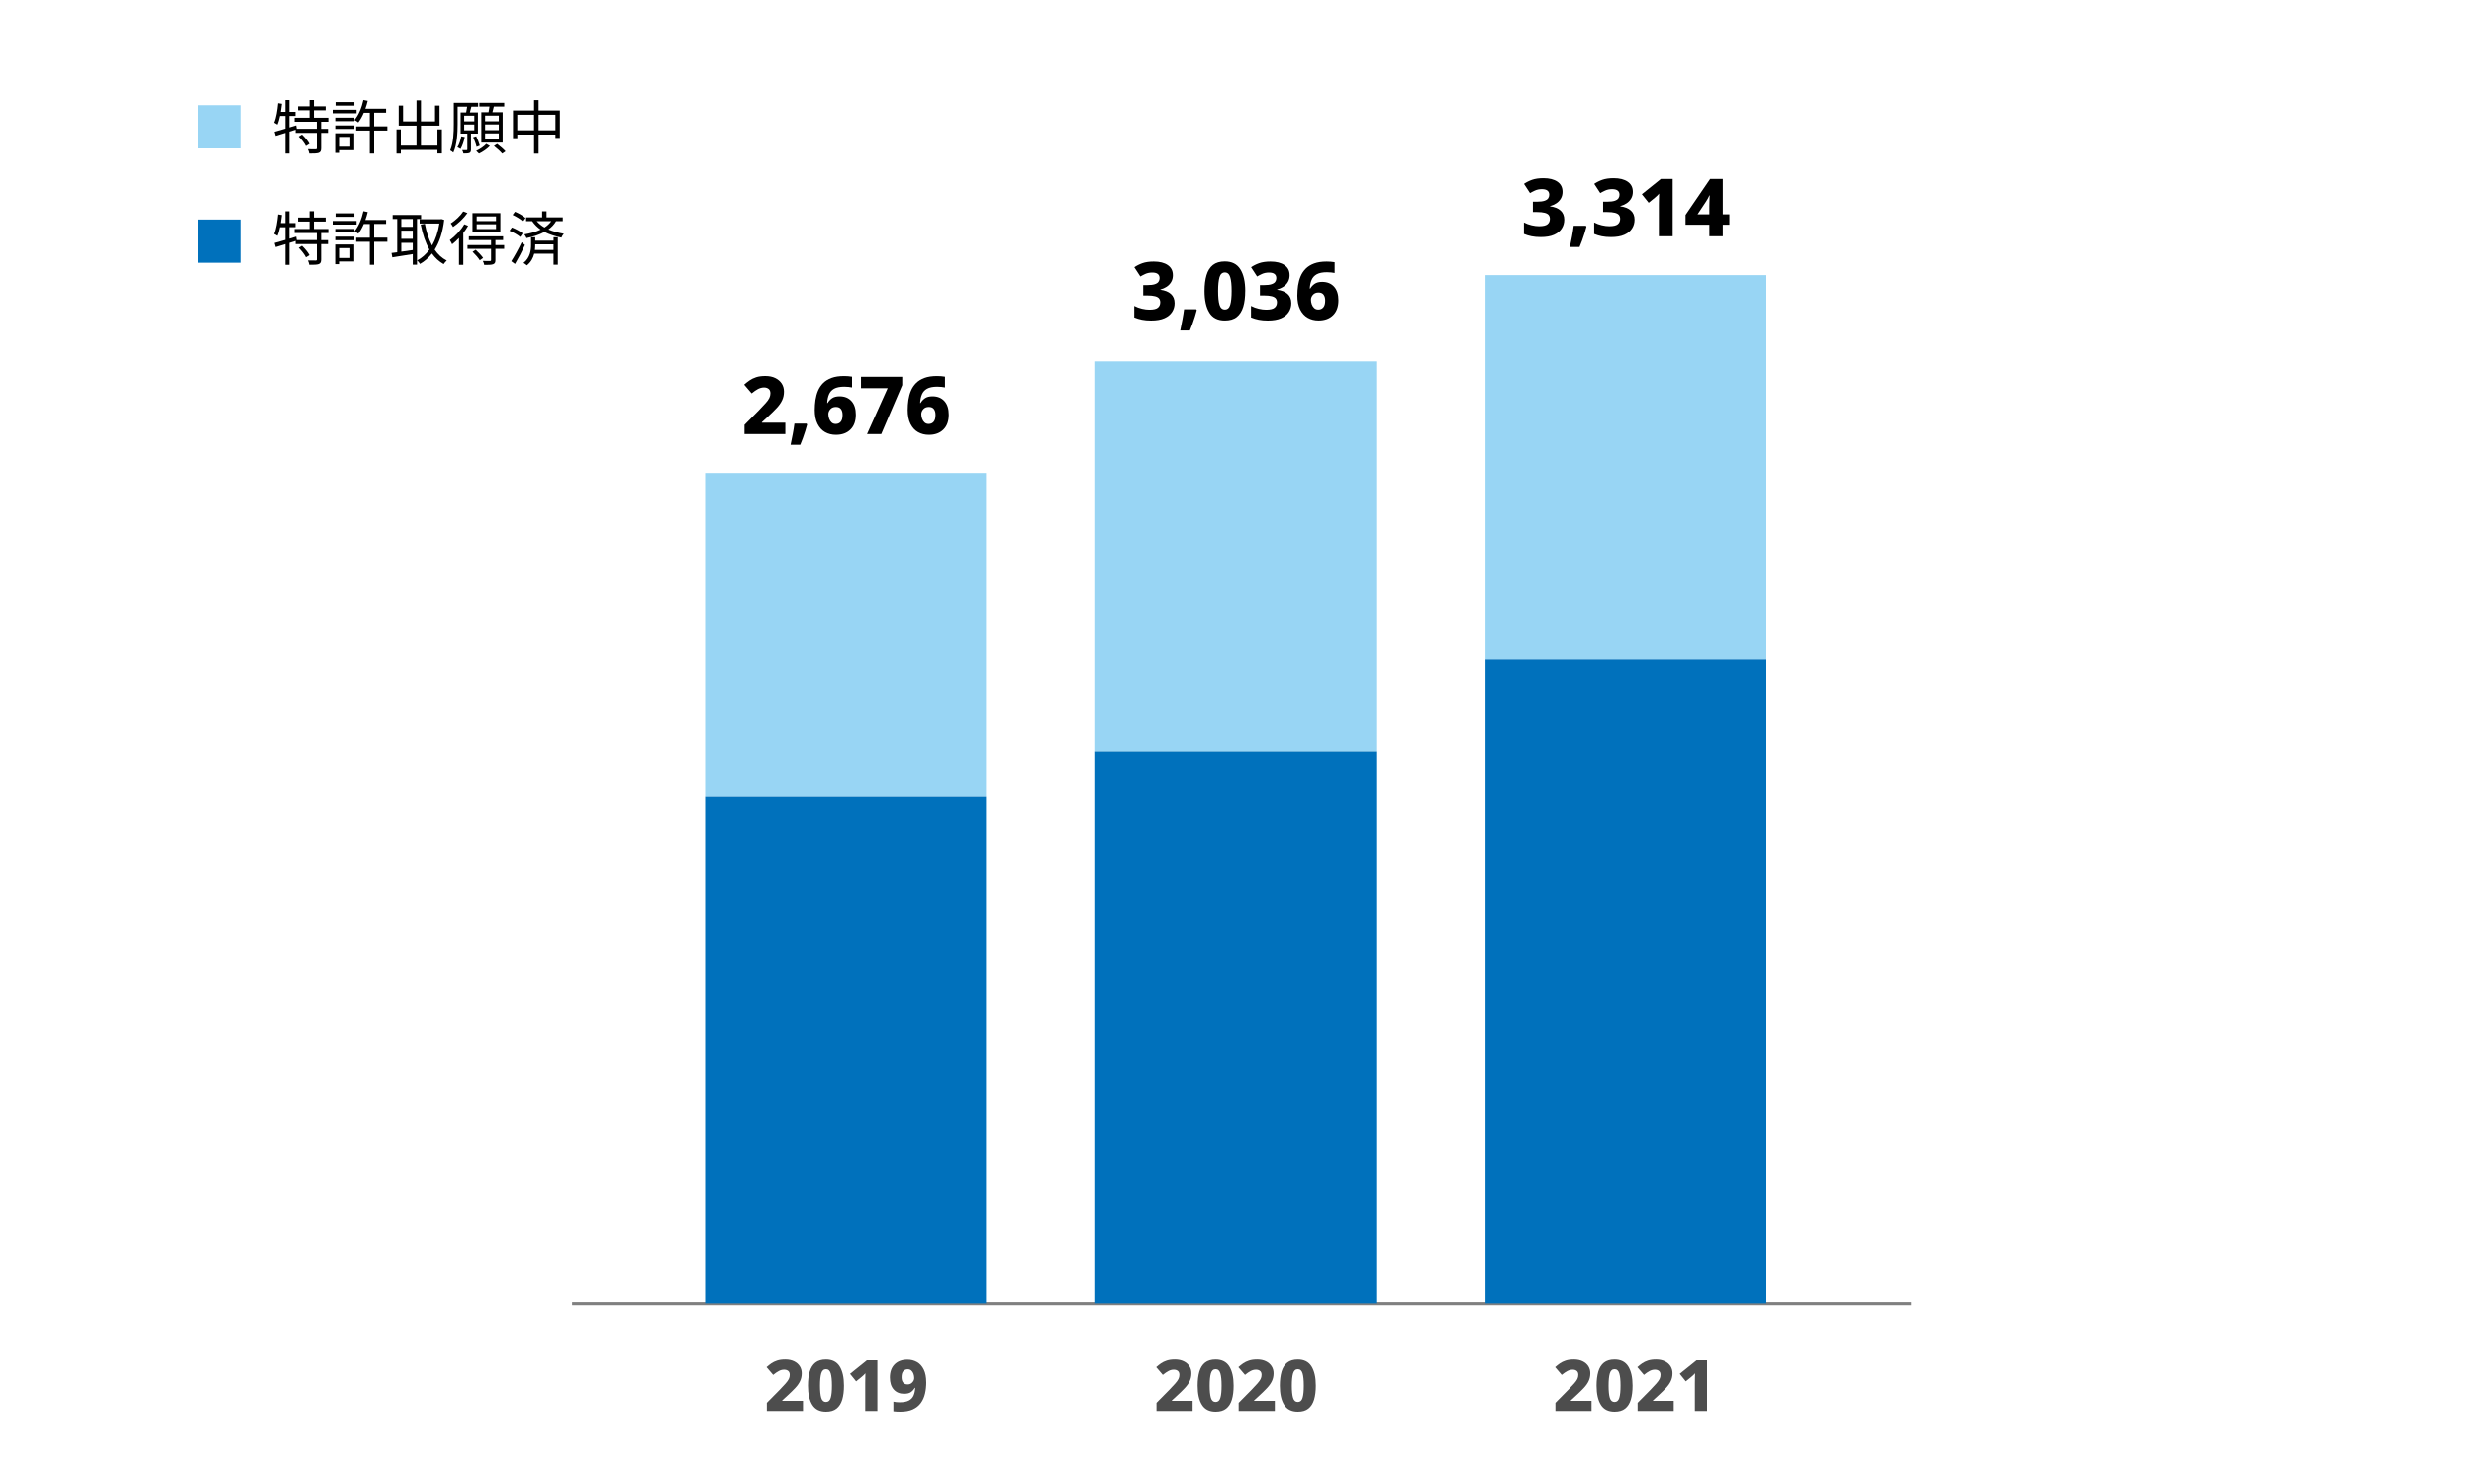 <?xml version="1.0" encoding="UTF-8"?><svg xmlns="http://www.w3.org/2000/svg" viewBox="0 0 800 480"><defs><style>.cls-1{fill:#0071bc;}.cls-2{fill:#98d5f4;}.cls-3{fill:#4d4d4d;}.cls-4{fill:none;stroke:gray;stroke-miterlimit:10;}</style></defs><g id="_021"><line class="cls-4" x1="185" y1="421.65" x2="618" y2="421.65"/><g><g><rect class="cls-2" x="228" y="153.02" width="90.85" height="104.77"/><rect class="cls-2" x="354.17" y="116.9" width="90.85" height="126.14"/><rect class="cls-2" x="480.35" y="89" width="90.85" height="124.23"/></g><g><rect class="cls-1" x="228" y="257.79" width="90.85" height="163.77"/><rect class="cls-1" x="354.17" y="243.04" width="90.85" height="178.52"/><rect class="cls-1" x="480.35" y="213.23" width="90.85" height="208.33"/></g></g></g><g id="Numbers"><g><path class="cls-3" d="M259.64,456.41h-11.68v-2.65l4.07-4.12c.83-.86,1.49-1.56,1.98-2.12,.49-.55,.84-1.04,1.05-1.46s.31-.87,.31-1.35c0-.58-.17-1.01-.52-1.28-.34-.27-.78-.4-1.3-.4-.58,0-1.15,.14-1.71,.44-.56,.29-1.17,.71-1.83,1.26l-2.14-2.51c.48-.43,.98-.83,1.52-1.21,.54-.38,1.17-.68,1.9-.92,.73-.24,1.61-.36,2.63-.36,1.1,0,2.05,.2,2.85,.59,.8,.39,1.41,.92,1.84,1.59,.43,.67,.64,1.43,.64,2.29,0,.92-.18,1.76-.53,2.51-.35,.75-.87,1.49-1.56,2.23-.69,.74-1.53,1.56-2.53,2.48l-1.7,1.56v.14h6.72v3.27Z"/><path class="cls-3" d="M272.91,448.2c0,1.76-.19,3.27-.56,4.53-.38,1.26-.99,2.22-1.84,2.9-.85,.68-1.99,1.01-3.42,1.01-2.02,0-3.5-.74-4.43-2.23s-1.39-3.56-1.39-6.21c0-1.76,.19-3.28,.56-4.54,.38-1.27,.99-2.24,1.84-2.91,.85-.67,1.99-1.01,3.42-1.01,2.01,0,3.48,.74,4.42,2.23,.93,1.49,1.4,3.57,1.4,6.23Zm-7.75,0c0,1.76,.13,3.09,.4,3.97,.27,.88,.78,1.32,1.53,1.32s1.26-.44,1.53-1.32c.27-.88,.4-2.21,.4-3.97s-.13-3.07-.4-3.97c-.27-.9-.78-1.35-1.53-1.35s-1.26,.45-1.53,1.35-.4,2.22-.4,3.97Z"/><path class="cls-3" d="M283.74,456.41h-3.96v-8.85c0-.2,0-.5,.01-.9,0-.4,.01-.82,.02-1.26,0-.45,.02-.84,.03-1.2-.12,.15-.29,.33-.51,.54-.21,.21-.41,.39-.6,.54l-1.89,1.54-1.96-2.44,5.45-4.39h3.38v16.42Z"/><path class="cls-3" d="M299.52,447.09c0,1.3-.13,2.53-.4,3.69-.27,1.16-.72,2.17-1.36,3.05-.64,.87-1.5,1.56-2.58,2.06-1.08,.5-2.43,.75-4.06,.75-.32,0-.7-.01-1.14-.03-.44-.02-.8-.06-1.09-.1v-3.13c.63,.14,1.3,.21,2.02,.21,1.3,0,2.31-.2,3.02-.59,.71-.39,1.22-.94,1.51-1.64s.46-1.52,.51-2.44h-.14c-.31,.54-.71,.99-1.22,1.36-.51,.37-1.26,.55-2.25,.55-1.4,0-2.51-.46-3.34-1.38-.83-.92-1.24-2.22-1.24-3.91,0-1.79,.51-3.2,1.52-4.22,1.01-1.02,2.4-1.53,4.16-1.53,1.13,0,2.16,.26,3.08,.78s1.65,1.32,2.18,2.4c.54,1.08,.81,2.46,.81,4.13Zm-5.98-4.19c-.6,0-1.08,.21-1.45,.62-.37,.41-.55,1.07-.55,1.96,0,.72,.16,1.29,.48,1.7s.81,.62,1.47,.62,1.14-.22,1.54-.65c.4-.44,.6-.9,.6-1.39,0-.46-.08-.91-.23-1.35-.15-.44-.38-.8-.69-1.08s-.7-.43-1.17-.43Z"/></g><g><path class="cls-3" d="M385.64,456.41h-11.68v-2.65l4.07-4.12c.83-.86,1.49-1.56,1.98-2.12,.49-.55,.84-1.04,1.05-1.46s.31-.87,.31-1.35c0-.58-.17-1.01-.52-1.28-.34-.27-.78-.4-1.3-.4-.58,0-1.15,.14-1.71,.44-.56,.29-1.17,.71-1.83,1.26l-2.14-2.51c.48-.43,.98-.83,1.52-1.21,.54-.38,1.17-.68,1.9-.92,.73-.24,1.61-.36,2.63-.36,1.1,0,2.05,.2,2.85,.59,.8,.39,1.41,.92,1.84,1.59,.43,.67,.64,1.43,.64,2.29,0,.92-.18,1.76-.53,2.51-.35,.75-.87,1.49-1.56,2.23-.69,.74-1.53,1.56-2.53,2.48l-1.7,1.56v.14h6.72v3.27Z"/><path class="cls-3" d="M398.91,448.2c0,1.76-.19,3.27-.56,4.53-.38,1.26-.99,2.22-1.84,2.9-.85,.68-1.99,1.01-3.42,1.01-2.02,0-3.5-.74-4.43-2.23s-1.39-3.56-1.39-6.21c0-1.76,.19-3.28,.56-4.54,.38-1.27,.99-2.24,1.84-2.91,.85-.67,1.99-1.01,3.42-1.01,2.01,0,3.48,.74,4.42,2.23,.93,1.49,1.4,3.57,1.4,6.23Zm-7.75,0c0,1.76,.13,3.09,.4,3.97,.27,.88,.78,1.32,1.53,1.32s1.26-.44,1.53-1.32c.27-.88,.4-2.21,.4-3.97s-.13-3.07-.4-3.97c-.27-.9-.78-1.35-1.53-1.35s-1.26,.45-1.53,1.35-.4,2.22-.4,3.97Z"/><path class="cls-3" d="M412.22,456.41h-11.68v-2.65l4.07-4.12c.83-.86,1.49-1.56,1.98-2.12,.49-.55,.84-1.04,1.05-1.46s.31-.87,.31-1.35c0-.58-.17-1.01-.52-1.28-.34-.27-.78-.4-1.3-.4-.58,0-1.15,.14-1.71,.44-.56,.29-1.17,.71-1.83,1.26l-2.14-2.51c.48-.43,.98-.83,1.52-1.21,.54-.38,1.17-.68,1.9-.92,.73-.24,1.61-.36,2.63-.36,1.1,0,2.05,.2,2.85,.59,.8,.39,1.41,.92,1.84,1.59,.43,.67,.64,1.43,.64,2.29,0,.92-.18,1.76-.53,2.51-.35,.75-.87,1.49-1.56,2.23-.69,.74-1.53,1.56-2.53,2.48l-1.7,1.56v.14h6.72v3.27Z"/><path class="cls-3" d="M425.49,448.2c0,1.76-.19,3.27-.56,4.53-.38,1.26-.99,2.22-1.84,2.9-.85,.68-1.99,1.01-3.42,1.01-2.02,0-3.5-.74-4.43-2.23s-1.39-3.56-1.39-6.21c0-1.76,.19-3.28,.56-4.54,.38-1.27,.99-2.24,1.84-2.91,.85-.67,1.99-1.01,3.42-1.01,2.01,0,3.48,.74,4.42,2.23,.93,1.49,1.4,3.57,1.4,6.23Zm-7.75,0c0,1.76,.13,3.09,.4,3.97,.27,.88,.78,1.32,1.53,1.32s1.26-.44,1.53-1.32c.27-.88,.4-2.21,.4-3.97s-.13-3.07-.4-3.97c-.27-.9-.78-1.35-1.53-1.35s-1.26,.45-1.53,1.35-.4,2.22-.4,3.97Z"/></g><g><path class="cls-3" d="M514.64,456.41h-11.68v-2.65l4.07-4.12c.83-.86,1.49-1.56,1.98-2.12,.49-.55,.84-1.04,1.05-1.46s.31-.87,.31-1.35c0-.58-.17-1.01-.52-1.28-.34-.27-.78-.4-1.3-.4-.58,0-1.15,.14-1.71,.44-.56,.29-1.17,.71-1.83,1.26l-2.14-2.51c.48-.43,.98-.83,1.52-1.21,.54-.38,1.17-.68,1.9-.92,.73-.24,1.61-.36,2.63-.36,1.1,0,2.05,.2,2.85,.59,.8,.39,1.41,.92,1.84,1.59,.43,.67,.64,1.43,.64,2.29,0,.92-.18,1.76-.53,2.51-.35,.75-.87,1.49-1.56,2.23-.69,.74-1.53,1.56-2.53,2.48l-1.7,1.56v.14h6.72v3.27Z"/><path class="cls-3" d="M527.91,448.2c0,1.76-.19,3.27-.56,4.53-.38,1.26-.99,2.22-1.84,2.9-.85,.68-1.99,1.01-3.42,1.01-2.02,0-3.5-.74-4.43-2.23s-1.39-3.56-1.39-6.21c0-1.76,.19-3.28,.56-4.54,.38-1.27,.99-2.24,1.84-2.91,.85-.67,1.99-1.01,3.42-1.01,2.01,0,3.48,.74,4.42,2.23,.93,1.49,1.4,3.57,1.4,6.23Zm-7.75,0c0,1.76,.13,3.09,.4,3.97,.27,.88,.78,1.32,1.53,1.32s1.26-.44,1.53-1.32c.27-.88,.4-2.21,.4-3.97s-.13-3.07-.4-3.97c-.27-.9-.78-1.35-1.53-1.35s-1.26,.45-1.53,1.35-.4,2.22-.4,3.97Z"/><path class="cls-3" d="M541.22,456.41h-11.68v-2.65l4.07-4.12c.83-.86,1.49-1.56,1.98-2.12,.49-.55,.84-1.04,1.05-1.46s.31-.87,.31-1.35c0-.58-.17-1.01-.52-1.28-.34-.27-.78-.4-1.3-.4-.58,0-1.15,.14-1.71,.44-.56,.29-1.17,.71-1.83,1.26l-2.14-2.51c.48-.43,.98-.83,1.52-1.21,.54-.38,1.17-.68,1.9-.92,.73-.24,1.61-.36,2.63-.36,1.1,0,2.05,.2,2.85,.59,.8,.39,1.41,.92,1.84,1.59,.43,.67,.64,1.43,.64,2.29,0,.92-.18,1.76-.53,2.51-.35,.75-.87,1.49-1.56,2.23-.69,.74-1.53,1.56-2.53,2.48l-1.7,1.56v.14h6.72v3.27Z"/><path class="cls-3" d="M552.03,456.41h-3.96v-8.85c0-.2,0-.5,.01-.9,0-.4,.01-.82,.02-1.26,0-.45,.02-.84,.03-1.2-.12,.15-.29,.33-.51,.54-.21,.21-.41,.39-.6,.54l-1.89,1.54-1.96-2.44,5.45-4.39h3.38v16.42Z"/></g><g><path d="M379.27,88.95c0,.87-.18,1.61-.55,2.24-.36,.62-.85,1.14-1.47,1.55s-1.3,.71-2.04,.9v.08c1.47,.19,2.61,.65,3.41,1.37,.8,.72,1.2,1.71,1.2,2.98,0,1.04-.27,1.99-.81,2.83-.54,.85-1.36,1.53-2.48,2.03s-2.56,.75-4.33,.75c-1.11,0-2.09-.09-2.95-.26s-1.69-.42-2.48-.75v-3.72c.8,.42,1.63,.72,2.5,.92,.87,.2,1.66,.3,2.39,.3,1.32,0,2.23-.21,2.74-.64,.51-.42,.77-1.01,.77-1.75,0-.47-.12-.87-.36-1.2-.24-.33-.67-.58-1.29-.75s-1.48-.26-2.59-.26h-1.27v-3.35h1.3c1.06,0,1.87-.1,2.44-.29,.57-.19,.97-.45,1.21-.79,.23-.34,.35-.72,.35-1.16,0-1.21-.8-1.82-2.39-1.82-.85,0-1.61,.16-2.28,.47s-1.18,.58-1.55,.81l-1.95-2.99c.75-.52,1.61-.96,2.6-1.31,.99-.35,2.22-.53,3.69-.53,1.91,0,3.42,.38,4.52,1.14,1.11,.76,1.66,1.84,1.66,3.22Z"/><path d="M386.81,100.03l.18,.29c-.16,.62-.36,1.33-.6,2.11-.24,.78-.51,1.56-.79,2.34-.29,.78-.57,1.49-.84,2.13h-3.12c.24-1.11,.48-2.29,.71-3.54,.23-1.25,.41-2.36,.53-3.33h3.93Z"/><path d="M402.65,94.13c0,1.99-.21,3.7-.64,5.12s-1.12,2.51-2.08,3.28-2.25,1.14-3.86,1.14c-2.29,0-3.96-.84-5-2.52-1.05-1.68-1.57-4.02-1.57-7.02,0-1.99,.21-3.71,.64-5.13,.42-1.43,1.12-2.53,2.08-3.29,.96-.76,2.25-1.14,3.86-1.14,2.27,0,3.93,.84,4.99,2.52,1.06,1.68,1.59,4.03,1.59,7.05Zm-8.76,0c0,1.99,.15,3.49,.46,4.49,.3,1,.88,1.5,1.73,1.5s1.43-.5,1.73-1.5c.3-1,.46-2.49,.46-4.49s-.15-3.47-.46-4.48c-.3-1.01-.88-1.52-1.73-1.52s-1.43,.51-1.73,1.52c-.3,1.01-.46,2.51-.46,4.48Z"/><path d="M417.02,88.95c0,.87-.18,1.61-.55,2.24-.36,.62-.85,1.14-1.47,1.55s-1.3,.71-2.04,.9v.08c1.47,.19,2.61,.65,3.41,1.37,.8,.72,1.2,1.71,1.2,2.98,0,1.04-.27,1.99-.81,2.83-.54,.85-1.36,1.53-2.48,2.03s-2.56,.75-4.33,.75c-1.11,0-2.09-.09-2.95-.26s-1.69-.42-2.48-.75v-3.72c.8,.42,1.63,.72,2.5,.92,.87,.2,1.66,.3,2.39,.3,1.32,0,2.23-.21,2.74-.64,.51-.42,.77-1.01,.77-1.75,0-.47-.12-.87-.36-1.2-.24-.33-.67-.58-1.29-.75s-1.48-.26-2.59-.26h-1.27v-3.35h1.3c1.06,0,1.87-.1,2.44-.29,.57-.19,.97-.45,1.21-.79,.23-.34,.35-.72,.35-1.16,0-1.21-.8-1.82-2.39-1.82-.85,0-1.61,.16-2.28,.47s-1.18,.58-1.55,.81l-1.95-2.99c.75-.52,1.61-.96,2.6-1.31,.99-.35,2.22-.53,3.69-.53,1.91,0,3.42,.38,4.52,1.14,1.11,.76,1.66,1.84,1.66,3.22Z"/><path d="M419.52,95.53c0-1.06,.08-2.12,.23-3.17,.16-1.06,.43-2.05,.82-2.98,.39-.93,.94-1.75,1.65-2.47,.71-.72,1.62-1.28,2.73-1.69,1.11-.41,2.46-.61,4.06-.61,.36,0,.8,.02,1.31,.05,.51,.04,.93,.09,1.26,.16v3.48c-.35-.07-.72-.12-1.13-.17s-.86-.07-1.37-.07c-1.4,0-2.5,.22-3.28,.65-.78,.43-1.34,1.05-1.68,1.85-.34,.8-.53,1.73-.58,2.78h.16c.35-.61,.82-1.12,1.43-1.54,.61-.42,1.41-.62,2.42-.62,1.63,0,2.91,.52,3.85,1.56s1.4,2.5,1.4,4.39c0,2.06-.58,3.67-1.73,4.81s-2.72,1.72-4.69,1.72c-1.3,0-2.47-.29-3.5-.87-1.03-.58-1.85-1.47-2.46-2.68-.61-1.2-.91-2.73-.91-4.59Zm6.79,4.6c.66,0,1.19-.23,1.6-.7,.41-.47,.61-1.21,.61-2.21,0-.8-.17-1.43-.52-1.9s-.89-.7-1.64-.7-1.36,.24-1.79,.73c-.43,.48-.65,1.01-.65,1.59,0,.5,.09,1,.26,1.49,.17,.49,.44,.9,.79,1.22,.35,.32,.8,.48,1.34,.48Z"/></g><g><path d="M505.27,61.95c0,.87-.18,1.61-.55,2.24-.36,.62-.85,1.14-1.47,1.55s-1.3,.71-2.04,.9v.08c1.47,.19,2.61,.65,3.41,1.37,.8,.72,1.2,1.71,1.2,2.98,0,1.04-.27,1.99-.81,2.83-.54,.85-1.36,1.53-2.48,2.03s-2.56,.75-4.33,.75c-1.11,0-2.09-.09-2.95-.26s-1.69-.42-2.48-.75v-3.72c.8,.42,1.63,.72,2.5,.92,.87,.2,1.66,.3,2.39,.3,1.32,0,2.23-.21,2.74-.64,.51-.42,.77-1.01,.77-1.75,0-.47-.12-.87-.36-1.2-.24-.33-.67-.58-1.29-.75s-1.48-.26-2.59-.26h-1.27v-3.35h1.3c1.06,0,1.87-.1,2.44-.29,.57-.19,.97-.45,1.21-.79,.23-.34,.35-.72,.35-1.16,0-1.21-.8-1.82-2.39-1.82-.85,0-1.61,.16-2.28,.47s-1.18,.58-1.55,.81l-1.95-2.99c.75-.52,1.61-.96,2.6-1.31,.99-.35,2.22-.53,3.69-.53,1.91,0,3.42,.38,4.52,1.14,1.11,.76,1.66,1.84,1.66,3.22Z"/><path d="M512.81,73.03l.18,.29c-.16,.62-.36,1.33-.6,2.11-.24,.78-.51,1.56-.79,2.34-.29,.78-.57,1.49-.84,2.13h-3.12c.24-1.11,.48-2.29,.71-3.54,.23-1.25,.41-2.36,.53-3.33h3.93Z"/><path d="M528,61.95c0,.87-.18,1.61-.55,2.24-.36,.62-.85,1.14-1.47,1.55s-1.3,.71-2.04,.9v.08c1.47,.19,2.61,.65,3.41,1.37,.8,.72,1.2,1.71,1.2,2.98,0,1.04-.27,1.99-.81,2.83-.54,.85-1.36,1.53-2.48,2.03s-2.56,.75-4.33,.75c-1.11,0-2.09-.09-2.95-.26s-1.69-.42-2.48-.75v-3.72c.8,.42,1.63,.72,2.5,.92,.87,.2,1.66,.3,2.39,.3,1.32,0,2.23-.21,2.74-.64,.51-.42,.77-1.01,.77-1.75,0-.47-.12-.87-.36-1.2-.24-.33-.67-.58-1.29-.75s-1.48-.26-2.59-.26h-1.27v-3.35h1.3c1.06,0,1.87-.1,2.44-.29,.57-.19,.97-.45,1.21-.79,.23-.34,.35-.72,.35-1.16,0-1.21-.8-1.82-2.39-1.82-.85,0-1.61,.16-2.28,.47s-1.18,.58-1.55,.81l-1.95-2.99c.75-.52,1.61-.96,2.6-1.31,.99-.35,2.22-.53,3.69-.53,1.91,0,3.42,.38,4.52,1.14,1.11,.76,1.66,1.84,1.66,3.22Z"/><path d="M540.89,76.41h-4.47v-10.01c0-.23,0-.56,.01-1.01,0-.45,.02-.93,.03-1.43,0-.5,.02-.95,.04-1.35-.14,.17-.33,.38-.57,.61-.24,.23-.47,.44-.68,.61l-2.13,1.74-2.21-2.76,6.16-4.96h3.82v18.56Z"/><path d="M559.22,72.69h-2.13v3.72h-4.34v-3.72h-7.7v-3.17l7.96-11.67h4.08v11.46h2.13v3.38Zm-6.47-3.38v-2.68c0-.35,0-.77,.03-1.27,.02-.5,.03-.96,.05-1.38s.04-.68,.05-.78h-.13c-.16,.36-.31,.69-.47,.97-.16,.29-.35,.6-.57,.95l-2.78,4.19h3.82Z"/></g><g><path d="M253.95,140.41h-13.21v-2.99l4.6-4.65c.94-.97,1.68-1.77,2.24-2.39s.95-1.17,1.18-1.65c.23-.48,.35-.98,.35-1.52,0-.66-.2-1.14-.58-1.44-.39-.3-.88-.46-1.47-.46-.66,0-1.3,.17-1.94,.49-.63,.33-1.32,.81-2.07,1.43l-2.42-2.83c.54-.48,1.11-.94,1.72-1.36,.61-.42,1.32-.77,2.14-1.04,.82-.27,1.82-.4,2.98-.4,1.25,0,2.32,.22,3.22,.66s1.59,1.04,2.08,1.79c.48,.75,.73,1.62,.73,2.59,0,1.04-.2,1.99-.6,2.83-.4,.85-.99,1.69-1.77,2.52-.78,.83-1.73,1.77-2.86,2.81l-1.92,1.77v.16h7.59v3.69Z"/><path d="M260.81,137.03l.18,.29c-.16,.62-.36,1.33-.6,2.11-.24,.78-.51,1.56-.79,2.34-.29,.78-.57,1.49-.84,2.13h-3.12c.24-1.11,.48-2.29,.71-3.54,.23-1.25,.41-2.36,.53-3.33h3.93Z"/><path d="M263.46,132.53c0-1.06,.08-2.12,.23-3.17,.16-1.06,.43-2.05,.82-2.98,.39-.93,.94-1.75,1.65-2.47,.71-.72,1.62-1.28,2.73-1.69,1.11-.41,2.46-.61,4.06-.61,.36,0,.8,.02,1.31,.05,.51,.04,.93,.09,1.26,.16v3.48c-.35-.07-.72-.12-1.13-.17s-.86-.07-1.37-.07c-1.4,0-2.5,.22-3.28,.65-.78,.43-1.34,1.05-1.68,1.85-.34,.8-.53,1.73-.58,2.78h.16c.35-.61,.82-1.12,1.43-1.54,.61-.42,1.41-.62,2.42-.62,1.63,0,2.91,.52,3.85,1.56s1.4,2.5,1.4,4.39c0,2.06-.58,3.67-1.73,4.81s-2.72,1.72-4.69,1.72c-1.3,0-2.47-.29-3.5-.87-1.03-.58-1.85-1.47-2.46-2.68-.61-1.2-.91-2.73-.91-4.59Zm6.79,4.6c.66,0,1.19-.23,1.6-.7,.41-.47,.61-1.21,.61-2.21,0-.8-.17-1.43-.52-1.9s-.89-.7-1.64-.7-1.36,.24-1.79,.73c-.43,.48-.65,1.01-.65,1.59,0,.5,.09,1,.26,1.49,.17,.49,.44,.9,.79,1.22,.35,.32,.8,.48,1.34,.48Z"/><path d="M280.36,140.41l6.68-14.87h-8.63v-3.69h13.34v2.7l-6.79,15.86h-4.6Z"/><path d="M293.52,132.53c0-1.06,.08-2.12,.23-3.17,.16-1.06,.43-2.05,.82-2.98,.39-.93,.94-1.75,1.65-2.47,.71-.72,1.62-1.28,2.73-1.69,1.11-.41,2.46-.61,4.06-.61,.36,0,.8,.02,1.31,.05,.51,.04,.93,.09,1.26,.16v3.48c-.35-.07-.72-.12-1.13-.17s-.86-.07-1.37-.07c-1.4,0-2.5,.22-3.28,.65-.78,.43-1.34,1.05-1.68,1.85-.34,.8-.53,1.73-.58,2.78h.16c.35-.61,.82-1.12,1.43-1.54,.61-.42,1.41-.62,2.42-.62,1.63,0,2.91,.52,3.85,1.56s1.4,2.5,1.4,4.39c0,2.06-.58,3.67-1.73,4.81s-2.72,1.72-4.69,1.72c-1.3,0-2.47-.29-3.5-.87-1.03-.58-1.85-1.47-2.46-2.68-.61-1.2-.91-2.73-.91-4.59Zm6.79,4.6c.66,0,1.19-.23,1.6-.7,.41-.47,.61-1.21,.61-2.21,0-.8-.17-1.43-.52-1.9s-.89-.7-1.64-.7-1.36,.24-1.79,.73c-.43,.48-.65,1.01-.65,1.59,0,.5,.09,1,.26,1.49,.17,.49,.44,.9,.79,1.22,.35,.32,.8,.48,1.34,.48Z"/></g><rect class="cls-2" x="64" y="34" width="14" height="14"/><rect class="cls-1" x="64" y="71" width="14" height="14"/></g><g id="Labels-JP"><g><path d="M103.79,39.39v2.28h2.22v1.29h-2.22v4.98c0,.84-.19,1.25-.78,1.5-.59,.21-1.6,.23-3.06,.23-.06-.4-.23-1.01-.46-1.41,1.16,.04,2.18,.04,2.51,.02,.32-.02,.4-.08,.4-.36v-4.96h-6.86v-1.03l-1.99,.63v7.11h-1.29v-6.71l-3.15,.97-.38-1.33c.97-.27,2.2-.61,3.53-1.01v-4.1h-1.75c-.23,1.04-.49,2.01-.84,2.79-.23-.17-.78-.49-1.06-.63,.7-1.6,1.06-4.01,1.29-6.31l1.23,.21c-.09,.87-.23,1.75-.36,2.6h1.48v-3.82h1.29v3.82h1.96v1.33h-1.96v3.72l2.2-.67,.17,1.12h6.48v-2.28h-7.18v-1.31h4.83v-2.41h-3.71v-1.29h3.71v-2.05h1.41v2.05h3.8v1.29h-3.8v2.41h4.67v1.31h-2.34Zm-6.19,4.12c.93,.89,1.98,2.15,2.41,3.02l-1.14,.72c-.4-.87-1.42-2.17-2.34-3.1l1.06-.65Z"/><path d="M115.27,36.63h-7.49v-1.16h7.49v1.16Zm-.76,11.95h-4.6v.88h-1.25v-6.37h5.85v5.49Zm.06-10.54v1.12h-5.89v-1.12h5.89Zm-5.89,2.51h5.89v1.14h-5.89v-1.14Zm5.89-6.42h-5.79v-1.14h5.79v1.14Zm-4.65,10.13v3.19h3.32v-3.19h-3.32Zm15.31-2.05h-4.27v7.45h-1.41v-7.45h-4.41v-1.33h4.41v-4.43h-1.94c-.53,1.22-1.12,2.28-1.79,3.13-.27-.23-.87-.61-1.25-.78,1.37-1.58,2.36-4.01,2.91-6.5l1.39,.28c-.21,.87-.46,1.75-.76,2.56h6.71v1.29h-3.86v4.43h4.27v1.33Z"/><path d="M142.89,41.84v7.79h-1.44v-1.14h-11.85v1.18h-1.41v-7.83h1.41v5.26h5.07v-6.48h-5.76v-6.5h1.41v5.13h4.35v-6.82h1.44v6.82h4.56v-5.13h1.46v6.5h-6.02v6.48h5.34v-5.26h1.44Z"/><path d="M152.3,43.19v5.17c0,.57-.11,.89-.49,1.1-.42,.17-1.03,.19-1.96,.19-.06-.3-.23-.78-.4-1.1,.68,.02,1.24,.02,1.44,0,.17,0,.23-.04,.23-.21v-5.15h-2.17v-6.84h1.79c.11-.59,.25-1.29,.32-1.88h-3.08v5.7c0,2.75-.19,6.63-1.39,9.19-.21-.23-.76-.61-1.01-.72,1.06-2.43,1.16-5.87,1.16-8.47v-6.95h7.87v1.25h-2.18c-.17,.65-.34,1.31-.49,1.88h2.6v6.84h-2.24Zm-2.01,1.12c-.28,1.44-.8,2.91-1.37,3.89-.21-.17-.7-.44-1.01-.57,.59-.93,1.01-2.24,1.25-3.53l1.12,.21Zm-.19-5.07h3.27v-1.84h-3.27v1.84Zm0,2.89h3.27v-1.88h-3.27v1.88Zm4.01,5.38c-.17-.82-.67-2.13-1.1-3.12l.97-.32c.46,.97,.97,2.26,1.16,3.02l-1.03,.42Zm4.29-.29c-.89,.93-2.34,1.92-3.51,2.47-.21-.25-.63-.65-.91-.89,1.2-.53,2.57-1.48,3.25-2.26l1.18,.68Zm-.42-10.94c.11-.57,.23-1.25,.3-1.84h-3.27v-1.22h8.04v1.22h-3.36c-.15,.63-.3,1.27-.46,1.84h3.31v9.84h-6.9v-9.84h2.34Zm3.31,1.1h-4.43v1.82h4.43v-1.82Zm0,2.85h-4.43v1.86h4.43v-1.86Zm0,2.91h-4.43v1.88h4.43v-1.88Zm-.53,3.42c.91,.68,2.11,1.71,2.7,2.39l-1.06,.74c-.57-.68-1.73-1.75-2.68-2.47l1.04-.67Z"/><path d="M181.06,35.71v8.89h-1.44v-1.08h-5.45v6.16h-1.46v-6.16h-5.43v1.18h-1.39v-8.98h6.82v-3.38h1.46v3.38h6.9Zm-8.36,6.42v-5.03h-5.43v5.03h5.43Zm6.92,0v-5.03h-5.45v5.03h5.45Z"/><path d="M103.79,75.39v2.28h2.22v1.29h-2.22v4.98c0,.84-.19,1.25-.78,1.5-.59,.21-1.6,.23-3.06,.23-.06-.4-.23-1.01-.46-1.41,1.16,.04,2.18,.04,2.51,.02,.32-.02,.4-.08,.4-.36v-4.96h-6.86v-1.03l-1.99,.63v7.11h-1.29v-6.71l-3.15,.97-.38-1.33c.97-.27,2.2-.61,3.53-1.01v-4.1h-1.75c-.23,1.04-.49,2.01-.84,2.79-.23-.17-.78-.49-1.06-.63,.7-1.6,1.06-4.01,1.29-6.31l1.23,.21c-.09,.87-.23,1.75-.36,2.6h1.48v-3.82h1.29v3.82h1.96v1.33h-1.96v3.72l2.2-.67,.17,1.12h6.48v-2.28h-7.18v-1.31h4.83v-2.41h-3.71v-1.29h3.71v-2.05h1.41v2.05h3.8v1.29h-3.8v2.41h4.67v1.31h-2.34Zm-6.19,4.12c.93,.89,1.98,2.15,2.41,3.02l-1.14,.72c-.4-.87-1.42-2.17-2.34-3.1l1.06-.65Z"/><path d="M115.27,72.63h-7.49v-1.16h7.49v1.16Zm-.76,11.95h-4.6v.88h-1.25v-6.37h5.85v5.49Zm.06-10.54v1.12h-5.89v-1.12h5.89Zm-5.89,2.51h5.89v1.14h-5.89v-1.14Zm5.89-6.42h-5.79v-1.14h5.79v1.14Zm-4.65,10.13v3.19h3.32v-3.19h-3.32Zm15.31-2.05h-4.27v7.45h-1.41v-7.45h-4.41v-1.33h4.41v-4.43h-1.94c-.53,1.22-1.12,2.28-1.79,3.13-.27-.23-.87-.61-1.25-.78,1.37-1.58,2.36-4.01,2.91-6.5l1.39,.28c-.21,.87-.46,1.75-.76,2.56h6.71v1.29h-3.86v4.43h4.27v1.33Z"/><path d="M134.83,70.83v14.8h-1.37v-3.44c-2.39,.4-4.83,.76-6.63,1.06l-.25-1.42c.53-.06,1.16-.13,1.84-.23v-10.77h-1.48v-1.31h9.21v1.31h-1.33Zm-1.37,0h-3.71v2.53h3.71v-2.53Zm0,3.78h-3.71v2.64h3.71v-2.64Zm-3.71,6.8c1.16-.15,2.43-.34,3.71-.53v-2.34h-3.71v2.87Zm13.89-10.28c-.49,4.07-1.56,7.22-3.08,9.63,1.04,1.52,2.34,2.74,3.91,3.53-.32,.27-.78,.8-1.01,1.16-1.5-.86-2.75-2.01-3.78-3.44-1.12,1.43-2.43,2.55-3.88,3.38-.21-.36-.63-.87-.93-1.14,1.5-.78,2.85-1.96,3.99-3.51-1.31-2.24-2.2-5-2.83-8.11l1.35-.25c.49,2.62,1.25,5.02,2.34,7.03,1.1-1.94,1.92-4.31,2.36-7.11h-6.4v-1.39h6.78l.27-.06,.91,.27Z"/><path d="M151.37,73.03c-.44,.78-.99,1.58-1.56,2.34v10.3h-1.39v-8.7c-.72,.78-1.48,1.48-2.22,2.05-.11-.29-.49-1.01-.74-1.35,1.71-1.25,3.55-3.17,4.67-5.13l1.23,.49Zm-.23-4.12c-1.12,1.62-2.96,3.38-4.64,4.5-.15-.32-.49-.85-.74-1.14,1.5-.97,3.19-2.55,4.03-3.88l1.35,.51Zm11.89,11.57h-2.83v3.65c0,.76-.17,1.12-.72,1.35-.57,.21-1.46,.23-2.89,.23-.06-.4-.27-.91-.46-1.29,1.06,.04,2.01,.04,2.28,.02,.3-.02,.38-.09,.38-.34v-3.61h-7.62v-1.21h7.62v-1.62h-7.18v-1.22h11.08v1.22h-2.49v1.62h2.83v1.21Zm-1.23-5.32h-9.02v-6.23h9.02v6.23Zm-7.98,5.64c.87,.78,1.92,1.9,2.41,2.64l-1.08,.76c-.46-.76-1.48-1.92-2.34-2.75l1.01-.65Zm6.57-10.81h-6.25v1.52h6.25v-1.52Zm0,2.55h-6.25v1.54h6.25v-1.54Z"/><path d="M168.22,76.64c-.74-.65-2.22-1.5-3.46-2.01l.78-1.06c1.2,.47,2.72,1.27,3.48,1.9l-.8,1.18Zm1.54,2.6c-.93,2.01-2.18,4.39-3.23,6.16l-1.2-.89c.95-1.48,2.34-3.97,3.36-6.14l1.06,.87Zm-.63-7.6c-.7-.68-2.17-1.58-3.36-2.13l.76-1.03c1.2,.51,2.7,1.35,3.42,2.03l-.82,1.12Zm9.88,5.09h1.39v8.91h-1.39v-3.57h-6.25c-.34,1.35-1.03,2.7-2.37,3.78-.25-.25-.78-.61-1.1-.8,2.17-1.69,2.45-4.14,2.45-5.87v-2.45h1.35v1.12h5.93v-1.12Zm.82-5.19c-.61,1.06-1.46,1.94-2.47,2.68,1.46,.63,3.12,1.04,4.98,1.39-.3,.3-.63,.82-.78,1.25-2.05-.46-3.88-1.01-5.49-1.84-1.69,.93-3.7,1.56-5.81,1.99-.11-.3-.46-.89-.7-1.2,1.92-.32,3.74-.82,5.28-1.54-1.03-.7-1.96-1.6-2.75-2.74h-1.96v-1.23h5.19v-1.98h1.42v1.98h5.26v1.23h-2.17Zm-.82,9.31v-1.8h-5.93v.13c0,.51-.02,1.08-.09,1.67h6.02Zm-5.43-9.31c.74,.85,1.58,1.52,2.51,2.05,.89-.57,1.63-1.25,2.18-2.05h-4.69Z"/></g></g></svg>